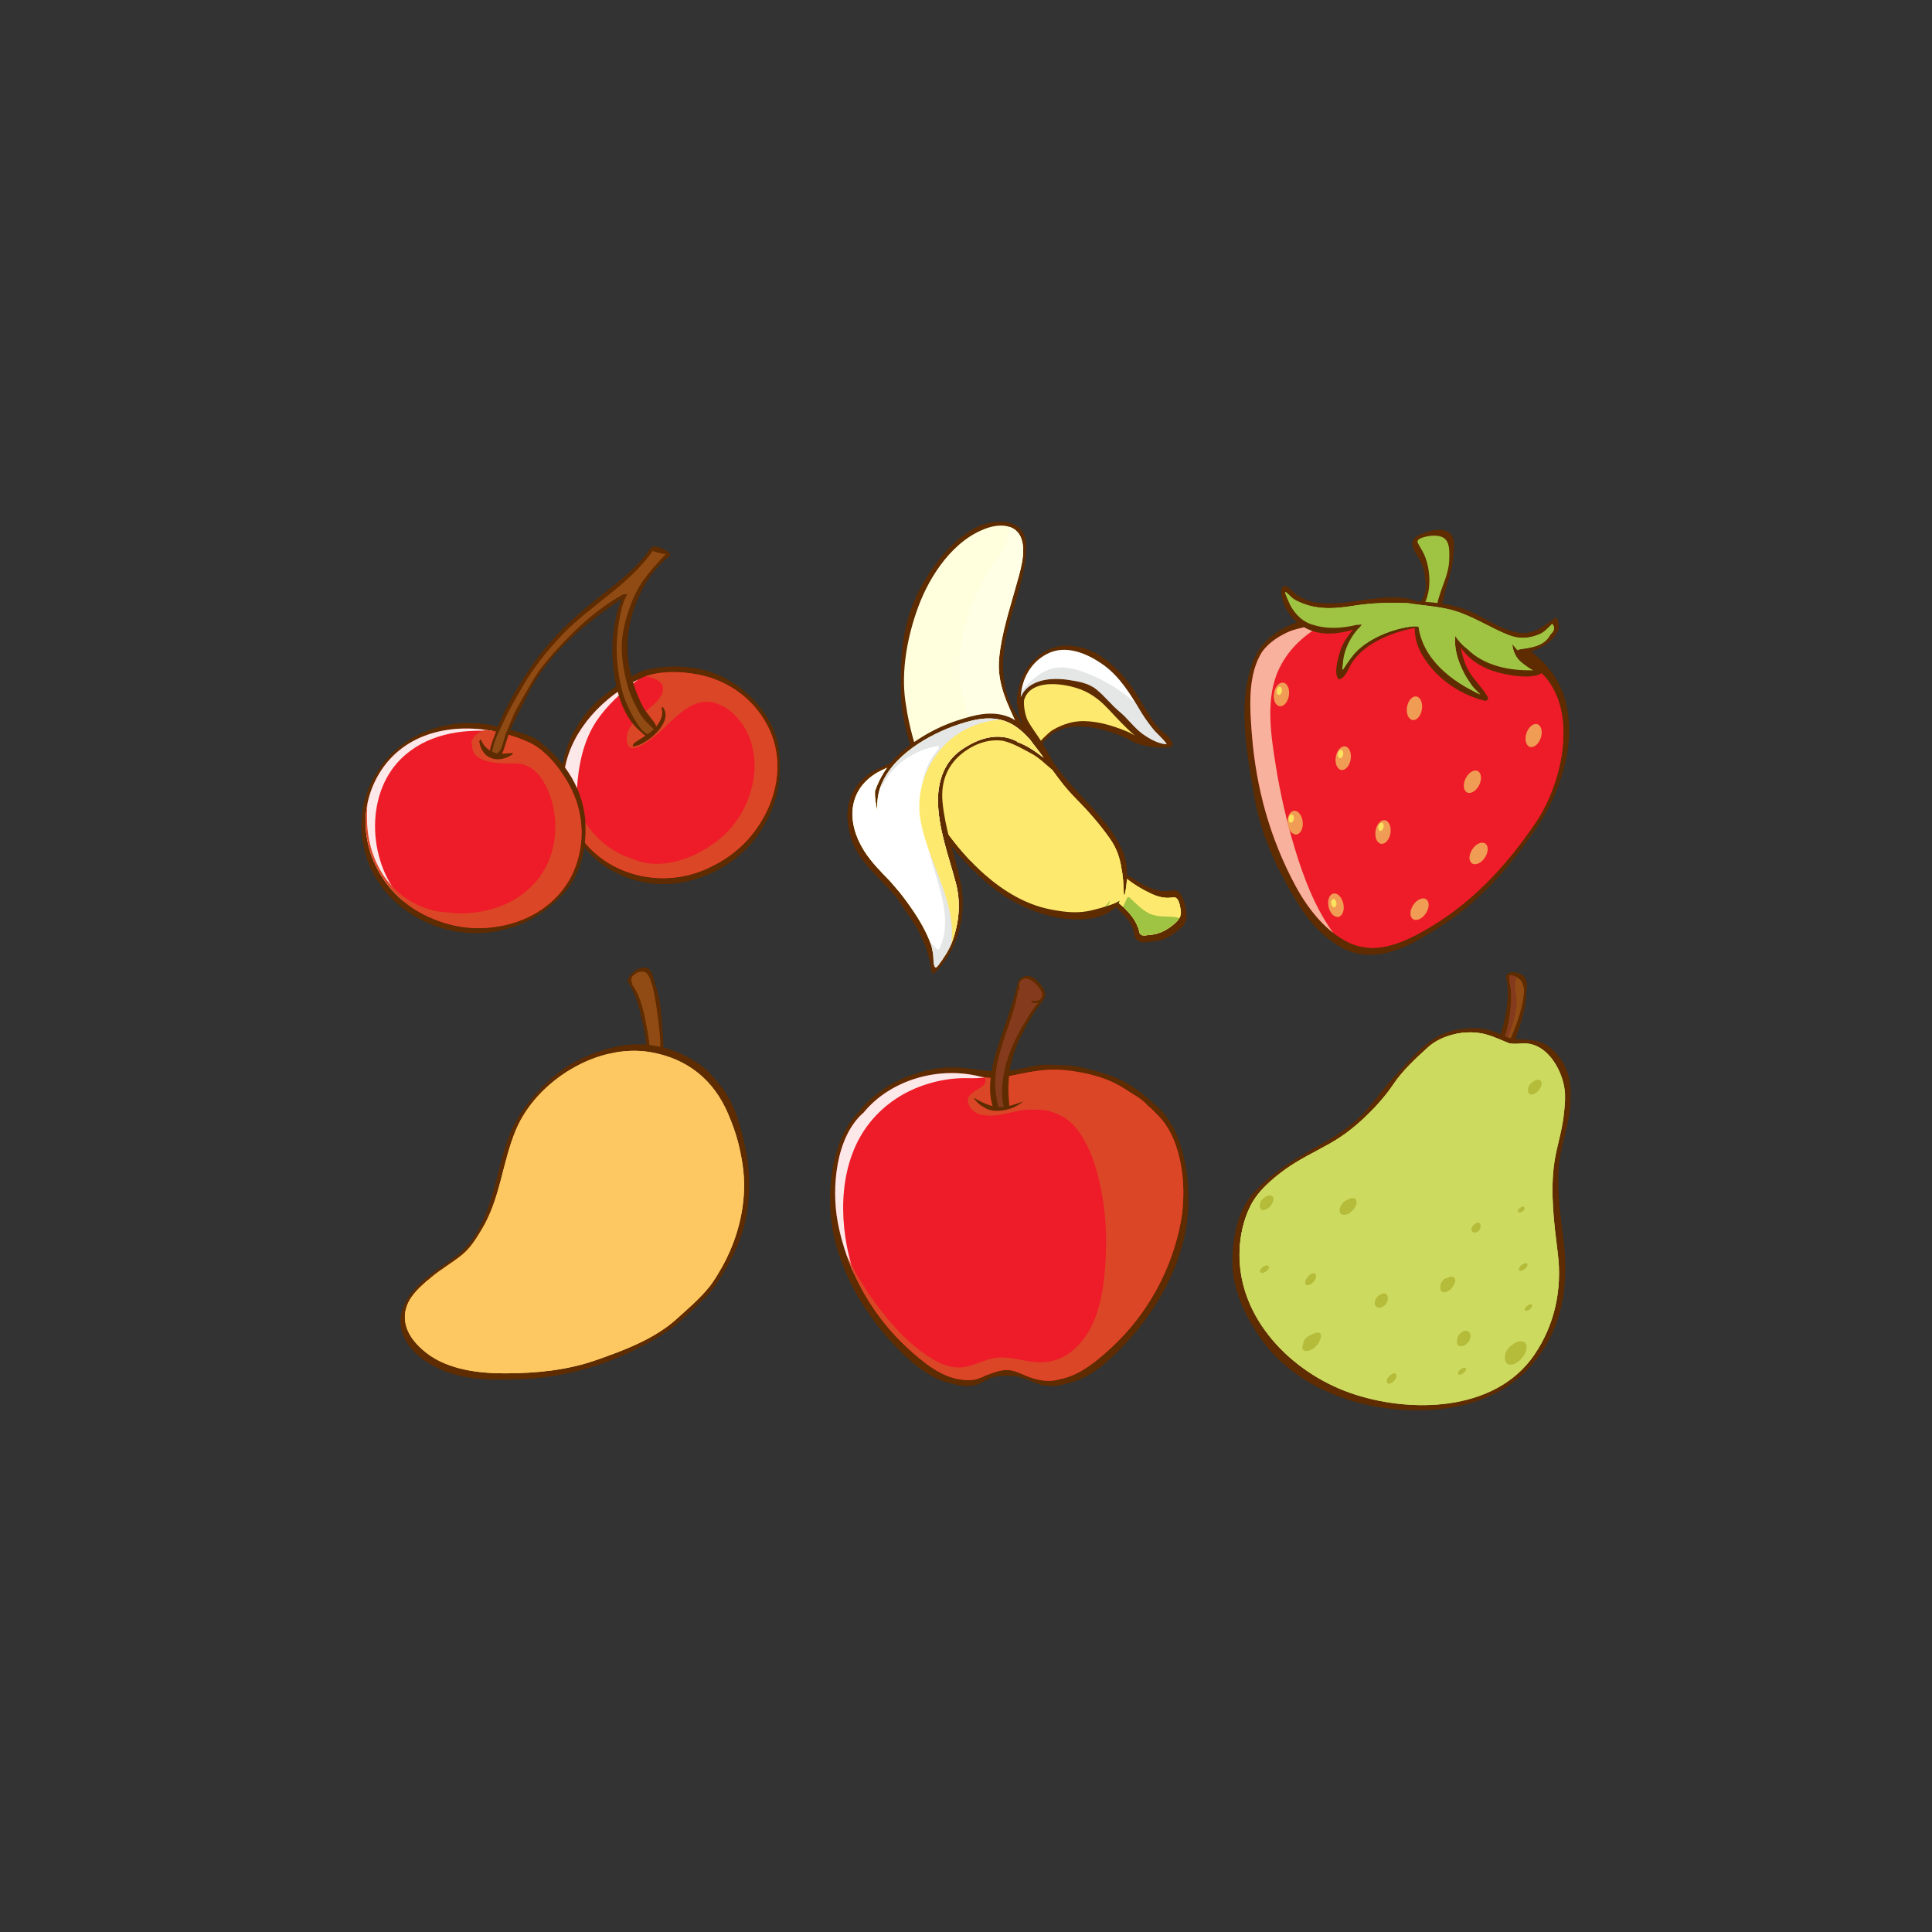 <?xml version="1.0" encoding="utf-8"?>
<!-- Generator: Adobe Illustrator 16.0.0, SVG Export Plug-In . SVG Version: 6.00 Build 0)  -->
<!DOCTYPE svg PUBLIC "-//W3C//DTD SVG 1.1//EN" "http://www.w3.org/Graphics/SVG/1.1/DTD/svg11.dtd">
<svg version="1.1" id="Layer_1" xmlns="http://www.w3.org/2000/svg" xmlns:xlink="http://www.w3.org/1999/xlink" x="0px" y="0px"
	 width="800px" height="800px" viewBox="0 0 800 800" enable-background="new 0 0 800 800" xml:space="preserve">
<rect x="0" y="0" width="800" height="800" fill="#333333" stroke="none"/>
<g>
	<g>
		<path fill="#5E2C00" d="M478.888,457.943c-4.506-3.93-8.667-7.695-14.048-10.371c-5.706-2.838-11.801-4.309-17.987-5.777
			c-3.847-0.912-8.419-0.716-12.368-0.898c-7.197-0.338-14.037,3.098-21.233,2.854c-6.563-0.221-12.985-1.803-19.549-1.768
			c-6.228,0.033-12.281,1.672-18.063,3.843c-5.77,2.164-11.015,5.632-15.615,9.713c-1.681,1.491-3.013,3.01-4.302,4.751
			c-10.095,9.961-12.626,27.408-11.914,40.546c1.125,20.726,12.166,40.845,26.12,55.71c6.03,6.424,13.739,13.595,22.479,15.929
			c4.139,1.104,7.758,2.226,11.961,0.878c2.021-0.648,3.766-1.848,5.699-2.689c2.551-1.113,5.447-1.002,8.171-0.981
			c5.104,0.038,9.28,3.007,14.084,4.071c0.073,0.017,0.17-0.023,0.269-0.095c3.727,0.829,7.057-0.181,10.816-1.184
			c8.739-2.334,16.45-9.505,22.479-15.929c13.954-14.865,24.996-34.984,26.121-55.71
			C492.748,487.169,490.028,467.659,478.888,457.943z"/>
		<path fill="#ED1C28" d="M488.939,505.962c-3.718,19.836-13.923,38.4-28.787,52.095c-5.729,5.276-13.012,11.476-21.062,12.982
			c-4.098,1.296-8.35,0.76-12.628-0.758c-3.049-1.081-6.336-3.05-9.646-3.011c-2.992,0.033-5.687,1.204-8.46,2.18
			c-0.675,0.335-1.358,0.66-2.063,0.946c-2.783,1.132-4.469,1.167-7.404,0.942c-8.909-0.68-16.989-7.536-23.229-13.282
			c-14.865-13.694-25.07-32.259-28.788-52.095c-2.598-13.857-0.891-35.248,10.752-45.28c11.188-13.707,31.458-19.348,48.562-14.796
			c1.568,0.277,3.143,0.484,4.755,0.465c5.27-0.066,10.299-1.541,15.455-2.441c4.822-0.842,9.739-1.256,14.627-0.758
			c8.596,0.875,17.721,3.054,24.977,7.913c3.457,2.317,6.707,3.753,9.474,7.01c1.465,0.94,3.25,3.174,4.556,4.356
			C490.011,473.041,491.394,492.869,488.939,505.962z"/>
		<path fill="#FDE8E9" d="M352.39,523.323c-5.328-18.958-5.034-42.526,7.838-58.542c6.134-7.631,14.332-12.988,23.666-15.892
			c5.363-1.669,10.962-2.56,16.587-2.451c2.402,0.047,4.944,0.073,7.377-0.296c-0.559-0.074-1.114-0.158-1.671-0.256
			c-17.103-4.552-37.373,1.089-48.562,14.796c-11.643,10.032-13.35,31.423-10.752,45.28c1.396,7.453,3.711,14.728,6.844,21.633
			C353.241,526.181,352.794,524.759,352.39,523.323z"/>
		<path fill="#DB4726" d="M480.03,462.431c-1.306-1.183-3.091-3.416-4.556-4.356c-2.767-3.257-6.017-4.692-9.474-7.01
			c-7.256-4.859-16.381-7.038-24.977-7.913c-4.888-0.498-9.805-0.084-14.627,0.758c-5.156,0.9-10.186,2.375-15.455,2.441
			c-1.15,0.015-2.282-0.09-3.406-0.251c0.776,0.979,0.865,2.156-0.275,3.296c-2.475,2.47-7.961,3.296-6.11,7.998
			c0.088,0.227,0.191,0.443,0.304,0.659c0.019,0.038,0.039,0.077,0.061,0.116c0.074,0.137,0.158,0.271,0.241,0.404
			c0.556,0.864,1.342,1.613,2.511,2.225c0.44,0.229,0.886,0.427,1.339,0.605c2.77,0.727,5.616,0.686,8.446,0.186
			c4.686-0.828,9.382-2.465,14.199-2.066c0.037,0.004,0.072,0.009,0.109,0.012c6.392-0.446,13.213,2.581,17.148,7.451
			c6.151,7.621,9.132,18.078,10.819,27.55c2.034,11.405,2.152,23.159,0.874,34.663c-0.929,8.35-2.814,17.164-7.711,24.17
			c-2.324,3.33-5.256,6.283-8.834,8.265c-4.284,2.375-8.716,2.868-13.525,2.237c-4.833-0.635-9.686-2.232-14.607-1.623
			c-5.223,0.648-9.785,3.88-15.14,4.001c-5.149,0.117-9.696-2.337-13.85-5.169c-4.352-2.965-8.306-6.469-11.891-10.318
			c-8.414-9.031-15.528-19.574-21.014-30.868c5.108,14.483,13.713,27.737,25.031,38.164c6.24,5.746,14.319,12.603,23.229,13.282
			c2.935,0.225,4.621,0.189,7.404-0.942c0.705-0.286,1.389-0.611,2.063-0.946c2.773-0.976,5.468-2.146,8.46-2.18
			c3.31-0.039,6.597,1.93,9.646,3.011c4.278,1.518,8.53,2.054,12.628,0.758c8.05-1.507,15.332-7.706,21.062-12.982
			c14.864-13.694,25.069-32.259,28.787-52.095C491.394,492.869,490.011,473.041,480.03,462.431z"/>
		<g>
			<path fill="#5E2C00" d="M430.07,416.618c0.942-1.311,2.853-3.028,2.686-4.808c0.084-2.299-2.06-4.419-3.517-5.934
				c-1.829-1.9-4.778-2.477-6.813-0.513c-0.688,0.663-1.075,1.554-1.132,2.452c-0.04,0.054-0.07,0.102-0.077,0.134
				c-2.253,9.468-5.974,18.476-8.748,27.786c-1.889,6.354-3.725,15.365-1.427,22.249c-2.808-0.662-5.475-2.062-7.955-3.511
				c0.442,0.68,0.942,1.314,1.494,1.897c0.549,0.552,1.118,1.079,1.783,1.502c0.705,0.446,1.428,0.862,2.159,1.265
				c1.261,0.533,2.626,0.842,4.073,0.847c4.219,0.017,7.983-1.362,11.192-3.918c-2.021,0.651-3.874,1.392-5.812,1.86
				c-1.123-9.839-0.101-18.826,4.399-28.115C424.548,425.334,427.161,420.666,430.07,416.618z"/>
			<path fill="#843A1C" d="M415.645,458.33c-0.734,0.068-1.493,0.084-2.292,0.027c-0.522-3.195-1.25-6.31-1.273-9.623
				c-0.038-5.209,1.227-10.354,2.695-15.312c2.35-7.934,5.86-15.634,6.874-23.876c0.173,0.348,0.394,0.675,0.703,0.96
				c0.003,0.003,0.007,0.001,0.007,0.003c-0.487-1.482-0.537-3.37,0.412-4.412c1.589-1.747,4.061-0.516,5.505,0.807
				c1.396,1.278,4.349,4.342,2.944,6.393c-0.854,1.25-2.633,1.409-4.152,1.034c-0.067,0.188-0.069,0.362,0.069,0.468
				c0.854,0.646,1.957,0.705,2.957,0.367c-0.584,0.643-1.177,1.246-1.604,1.775c-1.385,1.709-2.41,3.744-3.596,5.593
				c-2.547,3.965-4.785,8.271-6.501,12.657C415.972,441.38,413.74,451.035,415.645,458.33z"/>
			<path fill="#843A1C" d="M415.755,437.284c1.498-4.965,3.367-9.878,5.295-14.692c1.221-3.047,2.605-6.056,4.562-8.674
				c-0.852-2.368-1.205-4.85,0.79-5.382c1.759-0.469,3.199,0.21,4.443,1.355c-0.738-1.212-1.854-2.331-2.569-2.987
				c-1.444-1.322-3.916-2.554-5.505-0.807c-0.949,1.042-0.899,2.93-0.412,4.412c0-0.002-0.004,0-0.007-0.003
				c-0.31-0.285-0.53-0.612-0.703-0.96c-1.014,8.242-4.524,15.942-6.874,23.876c-1.469,4.958-2.733,10.103-2.695,15.312
				c0.019,2.797,0.541,5.451,1.018,8.133C412.735,450.29,413.852,443.593,415.755,437.284z"/>
		</g>
	</g>
	<g>
		<g>
			<path fill="#5E2C00" d="M631.997,410.622c0.25-1.297,0.346-2.626,0.122-3.932c-0.379-2.215-1.501-3.077-3.556-3.784
				c-1.34-0.461-3.273-0.635-4.391,0.428c-0.561,0.531-0.678,1.303-0.4,1.931c1.902,10.487-1.549,21.236-5.011,30.966
				c-0.085,0.239,0.02,0.301,0.194,0.279c0,0.227,0.025,0.457,0.105,0.691c0.246,0.697,1.538,1.208,2.234,1.042
				c0.993-0.237,1.862-0.652,2.52-1.45c0.08-0.096,0.146-0.211,0.172-0.332c2.983-3.609,4.338-8.652,5.767-13.008
				C631.031,419.546,631.96,414.956,631.997,410.622z"/>
			<path fill="#904B15" d="M622.567,436.532c-0.652,0.146-1.43-0.077-1.669-0.76c-0.188-0.54,0.313-1.339,0.441-1.881
				c0.028-0.122,0.06-0.243,0.09-0.366c2.171-4.394,3.245-9.273,3.852-14.123c0.558-4.436,0.934-9.158-0.397-13.482
				c0.127-0.097,0.225-0.225,0.198-0.322c-0.128-0.51-0.107-1.103,0.062-1.629c1.891-0.305,4.254,1.207,5.034,2.684
				c0.581,1.1,0.794,2.352,0.945,3.605C630.451,419.4,626.353,428.445,622.567,436.532z"/>
			<path fill="#843A1C" d="M625.281,419.402c-0.606,4.85-1.681,9.729-3.852,14.123c-0.03,0.123-0.062,0.244-0.09,0.366
				c-0.128,0.542-0.63,1.341-0.441,1.881c0.04,0.117,0.103,0.216,0.171,0.306c1.924-2.237,3.132-5.666,3.943-7.996
				c1.535-4.395,3.261-9.528,2.988-14.244c-0.148-2.596-1.011-5.581-0.304-8.14c0.145-0.53,0.43-0.759,0.777-0.797
				c-1.007-0.673-2.243-1.108-3.331-0.933c-0.169,0.526-0.189,1.119-0.062,1.629c0.026,0.098-0.071,0.226-0.198,0.322
				C626.215,410.244,625.839,414.966,625.281,419.402z"/>
			<path fill="#5E2C00" d="M647.388,513.113c-1.205-9.799-2.677-19.693-1.975-29.586c0.647-9.133,4.569-17.806,4.856-26.96
				c0.134-4.227,0.207-8.111-1.104-12.215c-1.221-3.814-3.607-7.283-6.586-9.924c-3.327-2.948-6.662-3.76-11.027-3.955
				c-3.153-0.142-6.415-0.272-9.281-1.741c-6.631-3.398-13.123-3.621-20.326-2.028c-10.643,2.354-17.361,11.521-24.414,18.938
				c-3.929,4.133-7.336,8.993-11.096,13.327c-5.358,6.183-11.52,10.408-18.592,14.379c-10.526,5.909-20.221,11.333-28.502,20.263
				c-6.954,7.495-8.885,18.7-9.03,28.508c-0.174,11.661,5.396,23.141,11.946,32.388c14.994,21.174,42.944,30.346,67.979,29.422
				c16.396-0.607,32.432-5.74,43.611-18.273C647.075,550.831,649.744,532.212,647.388,513.113z"/>
			<path fill="#CDDA60" d="M558.884,576.705c-24.105-8.521-46.029-30.604-45.627-57.617c0.103-6.809,1.498-13.637,4.547-19.748
				c3.052-6.111,8.809-11.086,14.242-15.036c5.719-4.159,12.479-7.328,18.627-10.812c5.312-3.007,9.73-6.41,14.165-10.58
				c4.211-3.959,8.76-8.896,11.966-13.724c3.849-5.798,9.345-10.834,14.431-15.489c5.947-5.444,16.186-7.473,23.819-5.449
				c3.532,0.936,6.66,2.488,9.91,3.771c0.435,0.063,0.873,0.116,1.312,0.15c1.517,0.116,2.98-0.075,4.493-0.126
				c10.313-0.346,16.963,12.271,17.274,21.072c0.108,3.082-0.249,6.15-0.604,9.206c-0.745,6.37-2.879,12.61-3.809,18.972
				c-1.823,12.473-0.087,25.461,1.438,37.871c1.831,14.901-1.32,29.477-9.786,41.886
				C619.069,584.816,583.476,585.396,558.884,576.705z"/>
			<path fill="#CDDA60" d="M514.004,519.036c2.722-11.925,9.54-22.035,19.771-28.779c9.449-6.229,20.215-9.962,30.077-15.435
				c5.807-3.221,10.486-7.117,13.729-12.988c3.235-5.852,5.617-12.259,9.363-17.817c5.264-7.806,13.084-13.896,22.375-15.989
				c0.711-0.16,1.419-0.291,2.13-0.406c-7.021-0.695-15.165,1.452-20.215,6.078c-5.086,4.655-10.582,9.691-14.431,15.489
				c-3.206,4.827-7.755,9.765-11.966,13.724c-4.435,4.17-8.854,7.573-14.165,10.58c-6.147,3.483-12.908,6.652-18.627,10.812
				c-5.434,3.95-11.19,8.925-14.242,15.036c-3.049,6.111-4.444,12.939-4.547,19.748c-0.017,1.163,0.021,2.312,0.087,3.457
				C513.527,521.368,513.737,520.197,514.004,519.036z"/>
			<path fill="#CDDA60" d="M645.068,519.166c-1.525-12.41-3.262-25.398-1.438-37.871c0.93-6.361,3.063-12.602,3.809-18.972
				c0.355-3.056,0.713-6.124,0.604-9.206c-0.312-8.802-6.962-21.418-17.274-21.072c-1.513,0.051-2.977,0.242-4.493,0.126
				c-0.438-0.034-0.877-0.087-1.312-0.15c-3.25-1.282-6.378-2.835-9.91-3.771c-3.743-0.993-8.114-1.004-12.297-0.123
				c4.604,0.031,9.12,1.303,13.394,3.074c4.227,1.752,8.512,3.992,11.204,7.788c0.493-1.794,0.861-3.503,0.283-5.398
				c-0.107-0.356,0.327-0.72,0.65-0.497c5.019,3.444,5.043,10.209,3.789,15.586c-2.396,10.284-10.008,18.044-15.16,27.022
				c-2.745,7.608-4.142,15.634-4.148,23.978c-0.012,12.341,3.127,24.492,2.789,36.818c-0.291,10.564-4.001,20.361-12.776,26.732
				c-7.263,5.273-16.307,7.313-25.183,7.164c-9.162-0.154-18.336-2.196-26.791-5.703c-9.218-3.824-17.964-9.176-24.332-17.001
				c-6.797-8.352-10.393-18.709-10.113-29.505c0.14-5.389,1.215-10.521,2.836-15.493c1.11-3.905,2.638-7.681,4.475-11.313
				c-2.348,2.406-4.416,5.052-5.869,7.96c-3.049,6.111-4.444,12.939-4.547,19.748c-0.402,27.014,21.521,49.097,45.627,57.617
				c24.592,8.691,60.186,8.111,76.398-15.653C643.748,548.642,646.899,534.067,645.068,519.166z"/>
		</g>
		<g opacity="0.4">
			<path fill="#8E8E00" d="M561.41,496.654c-0.408-0.609-1.206-0.554-1.834-0.487c-0.636,0.068-1.288,0.364-1.88,0.741
				c-1.027,0.43-2.019,1.508-2.453,2.291c-0.772,1.393-0.994,3.823,1.189,3.848c1.878,0.019,3.514-1.411,4.482-2.894
				C561.539,499.201,562.11,497.71,561.41,496.654z"/>
			<path fill="#8E8E00" d="M525.363,524.456c-0.053-0.054-0.104-0.093-0.157-0.126c-0.077-0.541-1.09-0.312-1.367-0.204
				c-0.846,0.325-1.749,1.023-2.041,1.915c-0.217,0.67,0.172,0.981,0.798,1.035c0.753,0.066,1.591-0.519,2.104-1.004
				C524.981,525.804,525.8,524.909,525.363,524.456z"/>
			<g>
				<path fill="#8E8E00" d="M544.846,527.804c-0.55-1.253-2.24-0.262-2.898,0.391c-0.124,0.123-0.336,0.369-0.526,0.653
					c-0.375,0.427-0.66,0.943-0.828,1.408c-0.176,0.493-0.216,1.024-0.033,1.515c0.067,0.179,0.27,0.326,0.447,0.368
					c0.207,0.049,0.365,0.058,0.576,0.022c0.14-0.03,0.602-0.122,0.59-0.117c1.004-0.336,1.768-1.161,2.281-2.056
					C544.826,529.337,545.169,528.538,544.846,527.804z"/>
				<path fill="#8E8E00" d="M541.601,532.16c-0.007,0.002-0.012,0-0.018,0.002C541.529,532.171,541.519,532.174,541.601,532.16z"/>
			</g>
			<path fill="#8E8E00" d="M574.458,536.378c-0.474-1.094-2.011-0.83-2.826-0.371c-1.074,0.605-2.186,1.678-2.332,2.966
				c-0.102,0.386-0.113,0.79,0.012,1.178c0.293,0.932,1.178,1.495,2.15,1.333c1.314-0.22,2.486-1.278,2.97-2.498
				C574.761,538.154,574.815,537.208,574.458,536.378z"/>
			<path fill="#8E8E00" d="M631.485,555.998c-0.652-0.689-1.669-0.654-2.529-0.514c-1.027,0.164-1.976,0.739-2.794,1.43
				c-0.463,0.259-0.891,0.59-1.262,0.953c-1.239,1.212-1.747,2.761-1.751,4.463c-0.001,1.668,0.892,2.955,2.657,2.75
				c2.535-0.297,4.732-2.682,5.749-4.89C632.126,558.953,632.544,557.119,631.485,555.998z"/>
			<path fill="#8E8E00" d="M637.951,447.507c-0.408-0.434-1.045-0.41-1.588-0.323c-0.647,0.104-1.241,0.465-1.758,0.898
				c-0.291,0.163-0.561,0.372-0.792,0.602c-0.779,0.761-1.099,1.734-1.103,2.806c0,1.048,0.562,1.857,1.673,1.729
				c1.592-0.188,2.976-1.686,3.614-3.074C638.354,449.365,638.617,448.212,637.951,447.507z"/>
			<path fill="#8E8E00" d="M526.893,495.361c-0.41-0.434-1.049-0.41-1.593-0.324c-0.645,0.104-1.242,0.466-1.756,0.899
				c-0.291,0.164-0.56,0.372-0.795,0.6c-0.776,0.763-1.1,1.735-1.1,2.808c-0.001,1.047,0.562,1.857,1.672,1.729
				c1.593-0.187,2.977-1.686,3.614-3.074C527.293,497.219,527.557,496.066,526.893,495.361z"/>
			<path fill="#8E8E00" d="M632.488,523.751c0-0.004,0.002-0.006,0.002-0.011c0,0.003,0,0.003,0,0.003
				c0.005-0.073,0.008-0.146,0.017-0.222c0.046-0.694-1.092-0.431-1.397-0.313c-0.708,0.273-1.599,0.867-1.917,1.591
				c-0.038,0.085-0.077,0.172-0.113,0.258c-0.121,0.277-0.305,0.633-0.089,0.925c0.295,0.401,0.98,0.206,1.344,0.066
				c0.722-0.276,1.558-0.849,1.942-1.589c0.01-0.017,0.021-0.031,0.03-0.048C632.43,524.191,632.468,523.978,632.488,523.751z"/>
			<path fill="#8E8E00" d="M608.915,552.976c-0.094-1.738-1.857-2.469-3.255-1.584c-0.741,0.469-1.564,1.057-1.918,1.893
				c-0.284,0.674-0.419,1.342-0.465,2.07c-0.04,0.601,0.104,1.377,0.582,1.776c0.334,0.276,0.742,0.318,1.147,0.247
				c0.618,0.063,1.326-0.189,1.875-0.582C608.146,555.89,609,554.562,608.915,552.976z"/>
			<path fill="#8E8E00" d="M634.414,540.447c-0.161-0.527-0.74-0.42-1.156-0.259c-0.667,0.254-1.204,0.727-1.589,1.315
				c-0.154,0.238-0.423,0.578-0.329,0.875c0.178,0.564,0.792,0.451,1.246,0.278c0.714-0.274,1.291-0.782,1.706-1.417
				C634.464,540.98,634.5,540.728,634.414,540.447z"/>
			<path fill="#8E8E00" d="M577.713,568.673c-0.469-0.124-0.936,0.083-1.346,0.294c-0.567,0.294-0.729,0.491-1.107,0.868
				c-0.107,0.107-0.221,0.234-0.328,0.373c-0.007,0.009-0.018,0.017-0.028,0.026c-0.578,0.552-0.834,1.319-0.605,2.095
				c0.255,0.87,1.25,0.679,1.875,0.336c0.848-0.471,1.545-1.188,1.884-2.105C578.256,570.015,578.498,568.883,577.713,568.673z"/>
			<path fill="#8E8E00" d="M607.011,566.54c-0.273-0.374-0.913-0.192-1.252-0.062c-0.818,0.313-2.02,1.155-2.01,2.15
				c-0.005,0.055,0,0.109,0.011,0.164c0.097,0.614,0.895,0.439,1.29,0.287c0.711-0.273,1.382-0.803,1.765-1.466
				c0.045-0.067,0.081-0.139,0.113-0.212C607.051,567.152,607.204,566.804,607.011,566.54z"/>
			<path fill="#8E8E00" d="M546.911,553.99c-0.064,0.229,0.217-1.502,0.009-0.379c0.06-0.332,0.115-0.621,0.035-0.943
				c-0.013,0.008-0.026,0.016-0.037,0.024c-0.107-0.791-0.94-1.035-1.824-0.858c-0.764,0.152-1.485,0.504-2.156,0.943
				c-0.401,0.11-0.798,0.309-1.033,0.439c-0.695,0.387-1.581,1.034-1.91,1.799c-0.384,0.889-0.406,1.8-0.706,2.697
				c-0.215,0.641,0.256,1.268,0.791,1.562c0.677,0.371,1.497,0.122,2.173-0.088c1.663-0.523,3.163-1.957,3.979-3.476
				c0.18-0.332,0.311-0.688,0.418-1.051C546.758,554.443,546.847,554.219,546.911,553.99z"/>
			<path fill="#8E8E00" d="M612.419,506.258c-0.336-0.212-0.95,0.091-1.236,0.245c-0.794,0.434-1.696,1.211-1.832,2.165
				c-0.09,0.632,0.017,1.214,0.617,1.534c0.108,0.059,0.234,0.076,0.365,0.066c0.257,0.097,0.542,0.122,0.792,0.051
				c0.894-0.252,1.719-0.981,1.895-1.922C613.149,507.711,613.144,506.715,612.419,506.258z"/>
			<path fill="#8E8E00" d="M631.269,500.573c0.034-0.319-0.041-0.483-0.18-0.757c-0.28-0.553-1.44,0.146-1.704,0.338
				c-0.354,0.262-1.186,0.994-0.835,1.521c0.104,0.162,0.187,0.333,0.382,0.403c0.376,0.136,0.816-0.048,1.146-0.229
				C630.491,501.619,631.213,501.107,631.269,500.573z"/>
			<path fill="#8E8E00" d="M601.217,528.677c-0.569-0.063-1.283,0.14-1.948,0.5c-0.074,0.004-0.146-0.007-0.222,0.005
				c-0.868,0.144-1.556,0.88-2.019,1.571c-0.691,1.041-0.877,2.72-0.214,3.815c0.459,0.763,1.54,0.595,2.221,0.312
				c1.621-0.678,2.761-2.05,3.369-3.664C602.815,530.128,602.557,528.824,601.217,528.677z"/>
		</g>
	</g>
	<g>
		<g>
			<path fill="#5E2C00" d="M274.259,425.34c-0.389-5.96-0.923-12.364-3.084-18.057c-0.294-1.335-0.674-2.652-1.103-3.923
				c-0.884-2.609-2.644-3.216-5.194-2.374c-1.651,0.547-3.468,2.078-4.364,3.575c-0.962,1.609-0.569,2.44,0.409,3.535
				c2.843,4.875,4.126,10.884,5.37,16.279c1.543,6.688,1.759,12.824,0.759,19.314c-0.303,0.959-0.552,1.939-0.769,2.905
				c-0.236,1.049-0.357,2.269,0.962,2.343c1.409,0.081,3.085-0.79,4.14-1.66c0.725-0.597,1.659-1.668,1.814-2.722
				C275.436,438.82,274.642,431.202,274.259,425.34z"/>
			<path fill="#904B15" d="M271.86,444.786c-0.335,0.753-0.621,1.301-1.468,1.722c-0.612,0.305-2.875,1.493-2.868,0.133
				c0-0.118,0.013-0.233,0.02-0.349c2.444-6.522,1.827-12.565,0.612-19.308c-1.105-6.139-2.457-13.939-6.148-19.031
				c-0.436-1.611-1.23-2.826,0.497-4.199c1.524-1.213,3.638-2.165,5.322-0.727c1.027,0.875,1.587,3.131,2.011,4.361
				c0.136,0.396,0.267,0.796,0.399,1.197c1.332,5.475,2.441,13.948,2.942,19.482C273.762,434.513,273.056,438.404,271.86,444.786z"
				/>
			<path fill="#904B15" d="M267.525,446.64c-0.003,0.907,1,0.68,1.851,0.338c0.032-0.217,0.057-0.396,0.074-0.508
				c0.296-1.845,0.487-3.707,0.614-5.572c0.324-4.756,0.079-9.531-0.451-14.266c-0.404-3.613-1.179-7.152-2.18-10.647
				c-0.463-1.614-0.832-3.356-1.597-4.861c-0.535-1.05-1.114-2.074-1.603-3.146c-0.749-1.633-0.778-3.225,0.109-4.808
				c0.127-0.226,0.267-0.456,0.417-0.682c-0.808,0.253-1.587,0.734-2.253,1.265c-1.728,1.373-0.933,2.588-0.497,4.199
				c3.691,5.092,5.042,12.893,6.148,19.031c1.214,6.742,1.832,12.785-0.612,19.308C267.538,446.407,267.525,446.522,267.525,446.64z
				"/>
			<path fill="#5E2C00" d="M308.156,473.156c-1.937-8.178-3.963-16.535-10.526-24.505c-5.095-6.078-6.415-7.042-11.203-9.95
				c-9.024-5.479-20.115-7.587-30.394-5.463c-9.77,2.02-19.403,6.186-27.006,12.686c-7.856,6.717-15.001,15.486-18.53,25.275
				c-3.807,10.557-5.286,21.678-9.606,32.111c-2.367,5.713-5.795,11.688-10.613,15.614c-4.41,3.593-9.225,6.569-13.629,10.151
				c-6.194,5.037-12.198,12.305-10.525,20.922c1.665,8.575,9.939,14.46,17.552,17.571c10.135,4.142,22.46,3.985,33.207,3.463
				c21.107-1.025,41.513-8.068,59.181-19.617c3.94-2.575,7.337-5.954,10.775-9.146c3.549-3.296,7.458-6.929,10.081-11.043
				c2.818-4.426,9.902-15.221,12.124-27.748C310.862,493.217,310.569,483.347,308.156,473.156z"/>
			<path fill="#FDC762" d="M307.749,497.58c-0.888,8.168-3.296,16.166-6.924,23.534c-1.217,2.472-2.563,4.88-4.009,7.226
				c-0.953,1.548-1.962,3.074-3.1,4.494c-4.009,4.994-8.987,9.195-13.724,13.472c-9.102,8.217-21.904,12.954-33.281,16.925
				c-12.049,4.205-24.596,5.391-37.31,5.443c-10.98,0.047-23.809-1.475-32.741-8.384c-4.212-3.257-8.137-7.677-8.881-13.067
				c-1.132-8.188,5.276-13.676,10.891-18.364c3.924-3.276,8.468-5.866,12.479-9.084c3.677-2.948,5.965-6.743,8.354-10.714
				c7.694-12.787,8.437-27.452,14.03-40.96c8.464-20.448,33.767-36.302,55.955-32.393c15.266,2.69,26.204,11.569,32.14,25.825
				c1.549,3.715,3.044,7.654,4.02,11.563c1.535,6.145,2.613,12.536,2.471,18.888C308.076,493.853,307.953,495.72,307.749,497.58z"/>
			<path fill="#FDC762" d="M305.646,473.095c-0.976-3.908-2.471-7.848-4.02-11.563c-5.936-14.256-16.874-23.135-32.14-25.825
				c-5.434-0.957-11.055-0.723-16.569,0.467c3.995-0.402,8.079-0.242,12.211,0.624c8.35,1.748,16.128,5.928,21.646,12.523
				c5.82,6.955,9.073,15.69,10.306,24.613c2.488,18.018-5.101,35.701-16.6,49.25c-11.938,14.064-28.053,25.118-45.564,30.982
				c-9.089,3.044-18.896,4.648-28.48,4.68c-9.225,0.031-19.474-1.227-27.272-6.584c-3.053-2.097-5.76-4.982-6.241-8.811
				c-0.404-3.213,0.689-5.958,2.065-8.807c0.767-1.586,1.597-3.148,2.41-4.718c-5.26,4.456-10.667,9.721-9.618,17.294
				c0.745,5.391,4.669,9.811,8.881,13.067c8.933,6.909,21.761,8.431,32.741,8.384c12.713-0.053,25.26-1.238,37.31-5.443
				c11.376-3.971,24.179-8.708,33.281-16.925c4.737-4.276,9.715-8.478,13.724-13.472c1.138-1.42,2.147-2.946,3.1-4.494
				c1.446-2.346,2.792-4.754,4.009-7.226c3.628-7.368,6.037-15.366,6.924-23.534c0.204-1.859,0.327-3.727,0.368-5.597
				C308.259,485.631,307.181,479.24,305.646,473.095z"/>
			<path fill="#FDC762" d="M174.196,534.146c5.686-4.577,12.992-6.304,18.75-10.724c5.001-3.839,8.759-8.965,11.463-14.628
				c7.373-15.438,7.857-33.768,17.068-48.377c5.446-8.637,13.162-15.338,22.222-19.962c2.989-1.527,6.107-3.011,9.31-4.298
				c-17.036,3.643-33.076,16.476-39.478,31.942c-5.593,13.508-6.336,28.173-14.03,40.96c-2.389,3.971-4.677,7.766-8.354,10.714
				c-4.011,3.218-8.555,5.808-12.479,9.084c-3.925,3.278-8.232,6.954-10.084,11.665C169.979,538.13,171.898,535.996,174.196,534.146
				z"/>
		</g>
		<path fill="#FDC762" d="M275.064,536.578c-1.874,0.359-4.801,4.449-2.767,6.019C275.809,545.308,278.574,535.904,275.064,536.578z
			"/>
		<path fill="#FDC762" d="M252.36,528.908c-1.142,0.219-2.924,2.708-1.684,3.665C252.813,534.223,254.498,528.498,252.36,528.908z"
			/>
		<path fill="#FDC762" d="M178.6,544.341c-1.142,0.219-2.923,2.708-1.686,3.665C179.052,549.657,180.736,543.931,178.6,544.341z"/>
		<g>
			<path fill="#FDC762" d="M220.267,554.419c-1.108,0.213-2.922,2.709-1.685,3.666C220.72,559.736,222.34,554.023,220.267,554.419z"
				/>
		</g>
	</g>
	<g>
		<g>
			<path fill="#5E2C00" d="M322.378,309.552c-1.527-11.22-10.386-21.671-19.717-27.36c-10.815-6.596-23.639-7.532-35.708-4.649
				c-3.578,0.855-9.348,5.069-9.364,5.091c-2.445,1.441-4.732,3.217-6.978,4.948c-5.081,3.919-9.381,8.991-12.496,14.583
				c-2.543,4.57-4.287,9.369-5.178,14.288c-2.952-3.734-6.452-7.071-10.328-9.942c-2.956-2.191-9.895-3.9-9.921-3.896
				c-2.675-0.946-5.507-1.555-8.277-2.16c-6.268-1.371-12.918-1.402-19.203-0.189c-11.269,2.174-20.933,7.934-27.638,17.241
				c-6.512,9.038-9.189,20.173-7.333,31.202c2.111,12.545,9.218,22.824,19.906,29.7c10.366,6.668,22.909,9.42,35.025,7.27
				c11.604-2.058,20.703-7.461,28.576-16.138c4.497-4.954,7.128-11.697,8.2-18.612c3.002,3.607,6.615,6.726,10.772,9.172
				c10.964,6.452,23.407,7.622,35.546,3.859c11.771-3.648,21.947-11.484,28.094-22.144
				C322.246,331.604,323.959,321.163,322.378,309.552z"/>
			<path fill="#ED1C28" d="M237.824,360.078c-4.942,12.141-16.125,20.221-28.719,23.004c-11.718,2.592-22.563,1.077-33.304-4.217
				c-20.767-10.236-31.083-35.858-19.739-56.884c12.432-23.048,41.723-24.36,63.143-14.495c0.125,0.058,8.552,3.319,16.307,17.179
				C241.595,335.542,242.558,348.45,237.824,360.078z"/>
			<path fill="#FDE8E9" d="M166.112,314.151c10.118-9.923,24.335-12.383,38.36-11.383c-18.555-3.564-38.664,1.144-48.411,19.213
				c-9.699,17.979-3.554,39.311,11.413,51.517C152.487,358.471,150.531,329.428,166.112,314.151z"/>
			<path fill="#DB4726" d="M235.511,324.666c-7.754-13.86-16.182-17.121-16.307-17.179c-5.688-2.622-11.936-4.442-18.275-5.288
				c-1.739,0.529-3.37,1.424-4.482,2.763c-0.697,0.838-1.075,1.688-1.227,2.53c0.206,0.882,0.284,1.809,0.451,2.667
				c0.721,3.688,4.911,4.918,8.2,5.495c3.083,0.543,6.078,0.445,9.188,0.466c5.363,0.038,8.905,2.588,11.728,7.104
				c5.597,8.959,6.644,21.399,3.172,31.344c-3.507,10.044-11.567,17.511-21.561,20.998c-6.535,2.281-13.859,3.277-20.823,2.291
				c-10.405-0.428-20.352-6.015-26.45-14.88c-4.565-6.64-6.93-14.837-7.138-22.868c-0.062-2.374-0.034-4.764,0.131-7.139
				c-3.592,18.279,6.433,37.394,23.681,45.896c10.741,5.294,21.586,6.81,33.304,4.217c12.594-2.784,23.777-10.863,28.719-23.004
				C242.558,348.45,241.595,335.542,235.511,324.666z"/>
			<path fill="#ED1C28" d="M316.9,337.133c-5.551,10.639-13.687,17.969-24.648,22.789c-17.437,7.666-38.291,3.207-50.042-10.977
				c0.463-4.142,0.386-8.292-0.194-12.104c-1.076-7.078-3.952-13.482-8.048-19.049c3.051-16.097,16.413-29.881,31.544-37.015
				c0.124-0.058,8.04-4.413,23.641-1.436c12.242,2.336,22.746,9.902,28.606,21.004C323.875,311.937,322.87,325.698,316.9,337.133z"
				/>
			<path fill="#FDE8E9" d="M246.985,298.579c4.315-6.48,10.793-12.429,17.477-17.29c-14.694,7.268-27.514,20.779-30.494,36.503
				c1.961,2.665,3.633,5.527,4.971,8.559C239.507,316.81,241.588,306.68,246.985,298.579z"/>
			<path fill="#DB4726" d="M317.758,300.345c-5.86-11.102-16.364-18.668-28.606-21.004c-11.381-2.171-18.655-0.443-21.813,0.674
				c3.03,0.624,7.483,2.02,7.258,5.363c-0.244,3.648-4.056,6.498-6.607,8.663c-3.201,2.719-7.632,5.918-8.339,10.376
				c-0.284,1.79-0.245,5.413,2.371,5.33c1.708-0.053,3.329-0.915,4.75-1.799c2.851-1.774,5.487-3.952,7.921-6.263
				c6.511-6.188,13.895-14.374,23.761-9.715c6.727,3.174,11.701,10.387,13.161,17.85c0.432,1.73,0.705,3.479,0.799,5.194
				c0.515,9.342-2.78,18.897-8.468,26.279c-8.813,11.434-28.27,20.799-42.212,14.272c-5.641-1.7-10.957-5.201-14.67-9.088
				c-1.673-1.752-3.229-3.646-4.654-5.646c0.154,2.646,0.106,5.375-0.199,8.113c11.752,14.183,32.606,18.642,50.042,10.977
				c10.961-4.82,19.097-12.15,24.648-22.789C322.87,325.698,323.875,311.937,317.758,300.345z"/>
			<path fill="#5E2C00" d="M274.121,232.882c1.055-1.041,2.627-2.07,3.481-3.424c-1.792-1.822-4.675-3.313-7.385-3.13
				c-0.482,0.303-0.955,0.867-1.643,1.83c-5.885,8.248-14.714,14.414-22.527,20.703c-7.302,5.876-14.168,12.125-20.154,19.358
				c-5.956,7.194-10.928,14.982-15.322,23.212c-2.136,4.003-3.992,8.173-5.533,12.438c-0.761,2.104-1.845,4.538-2.144,6.918
				c-1.682-1.063-3.151-2.709-3.68-4.456c-0.106-0.347-0.794,0.382-0.759,0.641c0.99,7.225,7.591,9.386,13.499,5.591
				c0.093-0.06,0.621-0.786,0.267-0.771c-1.45,0.064-2.887,0.284-4.312,0.309c1.523-3.484,2.206-7.307,3.771-10.785
				c2.109-4.689,4.674-9.089,6.884-13.718c7.989-16.74,23.853-29.543,38.925-39.667c-0.329,0.767-0.611,1.557-0.917,2.319
				c-1.297,3.224-1.83,6.964-2.376,10.373c-1.163,7.235-0.625,14.946,0.741,22.106c1.377,7.21,4.397,15.308,10.167,20.077
				c0.717,0.59,1.378,1.396,2.137,1.83c-1.526,0.999-3.094,1.928-4.559,3.015c-0.245,0.183-1.233,1.548-0.353,1.438
				c5.54-0.692,16.854-10.17,12.115-16.343c-0.145-0.19-0.574,0.378-0.509,0.559c0.911,2.549-0.416,5.366-2.216,7.539
				c-0.076-0.358-0.218-0.729-0.453-1.122c-0.277-0.464-0.587-0.904-0.897-1.343c-1.528-1.986-3.197-3.885-4.367-6.181
				c-2.057-4.039-3.633-8.341-4.72-12.732c-2.784-11.247-1.49-21.719,3.137-32.259C266.744,241.908,269.981,236.957,274.121,232.882
				z"/>
			<path fill="#904B15" d="M260.047,284.522c1.089,3.762,2.88,7.321,4.791,10.73c1.54,2.748,3.77,4.553,5.857,6.712
				c-0.479,0.475-0.964,0.901-1.433,1.261c-0.364,0.279-0.745,0.536-1.121,0.797c-3.474-1.294-7.693-10.46-8.432-12.106
				c-2.734-6.086-3.788-13.004-4.238-19.608c-0.456-6.743,0.359-13.483,1.874-20.039c0.529-2.292,1.378-4.34,2.388-6.395
				c-0.667,0.095-1.322,0.243-1.98,0.369c-12.222,6.888-22.714,17.181-31.684,27.843c-4.837,5.75-8.059,12.365-11.802,18.801
				c-1.805,3.11-2.95,6.694-4.414,9.969c-0.593,1.327-1.009,2.701-1.366,4.104c-0.267,0.916-0.554,1.825-0.862,2.727
				c-0.201,0.612-0.908,1.61-1.664,2.286c-0.386-0.062-0.771-0.143-1.157-0.268c-0.314-0.101-0.63-0.231-0.945-0.38
				c0.359-4.182,3.058-8.827,4.675-12.447c2.164-4.852,4.865-9.385,7.502-13.982c4.634-8.076,10.567-15.645,17.046-22.324
				c11.831-12.194,27.552-20.508,37.354-34.632c-0.336,0.487,3.981,1.336,4.308,1.424c1.349,0.361,1.127-0.183,0.022,1.018
				c-2.93,3.181-5.713,6.194-8.259,9.742c-4.271,5.953-7.009,13.948-8.407,21.084C256.602,268.865,257.907,277.125,260.047,284.522z
				"/>
		</g>
	</g>
	<g>
		<g>
			<path fill="#5E2C00" d="M415.603,269.915c1.506-14.953,9.326-28.661,9.324-43.764c-0.003-12.429-13.98-11.566-21.725-7.244
				c-10.228,5.71-19.085,17.836-23.896,28.242c-5.992,12.961-6.584,26.717-6.202,40.959c0.173,6.383,1.667,12.807,3.37,18.924
				c0.94,3.379,1.868,8.234,3.593,12.103c2.884,11.556,8.979-0.187,13.791-4.084c6.73-5.452,15.787-7.956,24.4-7.424
				c2.096,0.131,4.471,1.172,5.396-1.627c1.293-3.909-1.467-8.183-3.502-11.379C415.649,287.547,414.789,277.978,415.603,269.915z"
				/>
			<path fill="#FFFFDE" d="M417.237,304.442c-2.275-0.026-4.525,0.368-6.74,0.836c-3.949,0.833-9.381,1.673-12.739,4.16
				c-2.653,1.964-5.215,3.962-7.663,6.175c-0.849,0.765-1.816,1.641-2.454,2.598c-2.533,3.797-4.703,0.914-5.727-2.11
				c-0.038-0.115-0.113-0.16-0.2-0.176c-0.888-2.43-2.021-4.873-2.638-6.844c-1.917-6.122-3.282-12.366-4.186-18.715
				c-1.816-12.771,0.879-26.936,5.283-38.938c4.861-13.251,14.804-28.19,28.819-32.848c5.337-1.772,11.908-1.489,13.979,4.621
				c1.98,5.847-0.689,13.807-2.259,19.469c-2.742,9.896-5.937,19.398-6.976,29.675c-1.079,10.663,3.487,19.336,7.834,28.654
				C423.496,305.118,419.827,304.472,417.237,304.442z"/>
			<path fill="#FFFFE5" d="M417.934,220.378c-1.134,7.14-6.961,13.033-10.381,19.206c-8.2,14.81-12.633,31.458-9.066,48.33
				c1.387,6.558,3.763,12.727,6.937,18.44c1.775-0.423,3.537-0.752,5.074-1.076c2.215-0.468,4.465-0.862,6.74-0.836
				c2.59,0.03,6.259,0.676,4.336-3.445c-4.347-9.318-8.913-17.991-7.834-28.654c1.039-10.276,4.233-19.779,6.976-29.675
				c1.569-5.662,4.239-13.622,2.259-19.469c-0.93-2.745-2.771-4.307-4.998-5.042C418.069,218.86,418.056,219.607,417.934,220.378z"
				/>
		</g>
		<g>
			<path fill="#5E2C00" d="M491.021,376.139c-0.431-2.226-1.289-5.414-3.139-6.912c-0.568-0.459-1.343-0.712-2.085-0.582
				c-3.485,0.616-6.062,0.379-9.417-0.948c-2.758-1.087-5.263-2.604-7.732-4.217c-0.441-0.288-1.16-0.659-1.953-1.069
				c0.029-3.185-0.424-6.338-1.634-9.477c-2.328-6.031-6.8-11.54-10.942-16.412c-4.583-5.387-9.803-10.082-14.148-15.694
				c-4.842-6.256-9.452-12.936-13.351-19.818c-0.055-0.094-0.101-0.189-0.154-0.282c0.208,1.367,0.679,2.597,1.529,3.566
				c0.463,0.53-0.146,1.461-0.79,1.024c-8.888-6.042-23.742-3.754-32.688,1.083c-7.283,3.936-13.17,9.788-17.658,16.624
				c7.887,16.484,19.42,32.585,33.476,43.923c7.39,5.963,15.869,10.261,25.097,12.501c7.59,1.847,20.413,2.581,26.563-3.92
				c0.624,0.609,1.251,1.22,1.876,1.833c2.481,2.442,5.063,5.119,5.605,8.708c0.145,0.943,0.315,1.901,0.903,2.687
				c1.632,2.167,4.81,1.277,7.087,1.1c4.595-0.361,7.942-2.527,11.38-5.447C491.58,382.09,491.661,379.432,491.021,376.139z"/>
			<path fill="#FEE96F" d="M488.874,376.621c-0.28-1.455-0.766-5.442-3.117-5.024c-3.283,0.584-6.167-0.17-9.177-1.58
				c-3.313-1.548-6.858-3.603-9.935-6.063c-0.117,2.118-0.427,4.252-0.853,6.412c-0.049,0.252-0.25,0.198-0.421,0.055
				c-0.149-2.644-0.189-5.286-0.533-7.922c-0.079-0.619-0.186-1.615-0.419-2.606c-0.636-4.398-1.94-8.561-4.872-12.705
				c-4.229-5.981-8.943-11.363-14.1-16.557c-4.74-4.775-8.759-10.31-12.536-15.857c-2.241-3.292-4.475-6.56-6.522-9.942
				c-8.957-5.395-23.189-3.126-31.874,1.571c-6.564,3.547-11.995,8.656-16.29,14.633c7.178,15.259,17.229,30.373,29.818,41.35
				c7.559,6.59,16.545,12.061,26.48,14.088c5.01,1.022,10.365,1.746,15.453,0.89c1.228-0.205,2.584-0.505,3.96-0.899
				c1.922-0.435,3.774-1.079,5.685-1.759c1.276-0.454,2.773-0.945,3.912-1.802c0.082,0.228,0.1,0.457-0.003,0.625
				c-0.088,0.143-0.184,0.278-0.275,0.415c2.986,2.509,5.759,5.251,7.312,8.569c0.471,1.005,0.977,2.007,1.144,3.123
				c0.356,2.356,2.291,1.65,4.353,1.494c3.872-0.292,7.028-1.927,9.967-4.411C488.06,380.996,489.424,379.448,488.874,376.621z"/>
			<path fill="#FEE96F" d="M486.235,380.976c-2.146-0.143-4.293-0.059-6.436-0.29c-4.985-0.531-8.793-4.18-12.301-7.492
				c-0.49,1.097-0.951,2.182-1.53,3.196c1.888,1.845,3.533,3.845,4.599,6.122c0.471,1.005,0.977,2.007,1.144,3.123
				c0.356,2.356,2.291,1.65,4.353,1.494c3.872-0.292,7.028-1.927,9.967-4.411c0.593-0.503,1.117-0.996,1.565-1.502
				C487.178,381.096,486.733,381.007,486.235,380.976z"/>
			<path fill="#FEE96F" d="M432.912,314.774c-2.241-3.292-4.475-6.56-6.522-9.942c-1.615-0.973-3.396-1.704-5.291-2.206
				c1.537,2.836,3.297,5.555,5.314,8.111c3.813,4.837,8.252,9.05,12.964,12.957C437.102,320.803,434.969,317.795,432.912,314.774z"
				/>
			<path fill="#F8C447" d="M474.285,376.127c2.762,1.63,5.519,3.6,8.936,2.997c2.369-0.418,4.56-2.316,5.211-4.663
				c-0.408-1.544-1.145-3.137-2.675-2.865c-3.283,0.584-6.167-0.17-9.177-1.58c-3.14-1.469-6.479-3.402-9.438-5.697
				c0.16,1.702,0.36,3.392,0.729,5.028C468.684,372.963,471.327,374.38,474.285,376.127z"/>
			<path fill="#9FC443" d="M476.063,387.128c3.872-0.292,7.028-1.927,9.967-4.411c2.029-1.722,3.394-3.269,2.844-6.096
				c-0.28-1.455-0.766-5.442-3.117-5.024c-3.283,0.584-6.167-0.17-9.177-1.58c-3.313-1.548-6.858-3.603-9.935-6.063
				c-0.117,2.118-0.427,4.252-0.853,6.412c-0.049,0.252-0.25,0.198-0.421,0.055c-0.149-2.644-0.189-5.286-0.533-7.922
				c-0.079-0.619-0.186-1.615-0.419-2.606c-0.345-2.381-0.897-4.691-1.784-6.969c1.013,4.18,1.137,8.543,0.07,12.846
				c-0.903,3.652-2.655,6.951-5.141,9.647c0.683-0.228,1.365-0.463,2.057-0.711c1.276-0.454,2.773-0.945,3.912-1.802
				c0.082,0.228,0.1,0.457-0.003,0.625c-0.088,0.143-0.184,0.278-0.275,0.415c2.986,2.509,5.759,5.251,7.312,8.569
				c0.471,1.005,0.977,2.007,1.144,3.123C472.067,387.991,474.002,387.285,476.063,387.128z"/>
			<path fill="#FEE96F" d="M463.531,373.528c-0.088,0.143-0.184,0.278-0.275,0.415c0.595,0.5,1.174,1.011,1.742,1.531
				c0.649-1.18,1.14-2.454,1.726-3.705c0.186-0.393,0.74-0.397,1.024-0.13c2.788,2.613,5.846,6,9.596,7.173
				c2.732,0.853,5.441,0.632,8.246,0.818c1.05,0.068,1.964,0.252,2.772,0.541c0.563-0.977,0.795-2.093,0.512-3.55
				c-0.28-1.455-0.766-5.442-3.117-5.024c-3.283,0.584-6.167-0.17-9.177-1.58c-3.313-1.548-6.858-3.603-9.935-6.063
				c-0.117,2.118-0.427,4.252-0.853,6.412c-0.049,0.252-0.25,0.198-0.421,0.055c-0.149-2.644-0.189-5.286-0.533-7.922
				c-0.079-0.619-0.186-1.615-0.419-2.606c-0.636-4.398-1.94-8.561-4.872-12.705c-4.229-5.981-8.943-11.363-14.1-16.557
				c-4.74-4.775-8.759-10.31-12.536-15.857c-2.241-3.292-4.475-6.56-6.522-9.942c-8.957-5.395-23.189-3.126-31.874,1.571
				c-6.564,3.547-11.995,8.656-16.29,14.633c6.003,12.759,14.022,25.408,23.846,35.633c-1.907-4.052-3.402-8.286-4.108-12.657
				c-1.073-6.664,0.569-14.311,3.925-20.174c2.21-3.861,6.402-8.318,10.731-4.337c2.582,2.372,4.282,5.458,6.607,8.049
				c3.159,3.525,6.271,7.1,9.51,10.553c3.69,3.936,7.462,7.919,11.836,11.108c3.692,2.688,7.607,5.053,11.308,7.728
				c4.986,3.608,7.663,9.593,7.676,15.804c0.002,0.878-0.33,1.637-0.878,2.295c0.314-0.11,0.627-0.219,0.943-0.332
				c1.276-0.454,2.773-0.945,3.912-1.802C463.616,373.131,463.634,373.36,463.531,373.528z"/>
		</g>
		<path fill="#5E2C00" d="M485.586,307.776c-0.486-0.946-1.089-1.825-1.76-2.67c-1.073-1.044-2.318-1.968-3.085-2.701
			c-2.099-2.009-3.848-4.579-5.316-7.071c-0.068-0.12-0.132-0.244-0.203-0.365c-2.599-3.958-4.751-8.202-7.649-11.972
			c-6.415-8.339-15.065-15.688-26.062-15.679c-6.997,0.007-12.538,4.123-16.393,9.619c-2.215,3.155-5.481,12.597-3.408,16.897
			c0.001,0.597,0.013,1.201,0.078,1.848c0.025,0.236,0.133,0.326,0.271,0.352c0.196,0.956,0.5,1.889,0.883,2.815
			c0.155,0.698,0.322,1.31,0.48,1.793c-1.754-1.603-3.652-2.958-5.749-3.778c-7.204-2.827-14.329-0.76-21.419,1.526
			c-9.167,2.957-20.457,9.371-27.238,17.318c-2.667,1.708-6.369,2.863-8.647,4.388c-2.069,1.383-4.366,3.522-5.769,5.547
			c-4.291,6.192-4.442,12.964-2.573,20.137c2.565,9.835,10.249,15.876,16.707,22.974c2.432,2.675,4.417,5.522,6.229,8.458
			c3.065,4.161,5.772,8.553,7.654,13.295c0.151,0.254,0.293,0.506,0.451,0.758c1.218,3.605,2.18,7.345,2.707,11.321
			c0.023,0.171,0.048,0.23,0.209,0.294c0.156,0.063,0.311,0.124,0.464,0.187c0.205,0.081,0.544-0.206,0.666-0.329
			c10.202-10.22,13.563-25.096,10.336-38.926c-2.453-10.518-6.155-20.864-7.167-31.677c-0.794-8.508,1.981-15.824,9.254-21.035
			c4.767-3.412,10.457-5.229,16.044-4.302c0.011,0.005,0.003,0.023,0.02,0.025c3.96,0.961,7.652,3.183,11.225,5.057
			c3.406,1.788,5.809,4.313,8.675,6.681c0.093,0.001,0.19,0.024,0.289,0.078c0.683,0.367,1.711,0.958,2.542,0.932
			c-1.717-2.877-3.272-5.856-4.922-8.79c0.031-0.082,0.043-0.166-0.009-0.222c-0.129-0.144-0.241-0.304-0.37-0.45
			c-0.424-0.744-0.881-1.471-1.327-2.204c7.778-11.392,24.958-6.729,35.04-2.06c1.056,0.491,2.327,1.234,3.694,1.98
			c1.296,0.347,2.592,0.699,3.907,0.996c3.522,0.798,6.936,0.95,10.409,0.513C485.216,308.986,485.844,308.274,485.586,307.776z"/>
		<path opacity="0.4" fill="#BEC0C2" d="M357.482,327.307c1.739-0.582,3.57-0.727,5.35-1.079c0.901-2.392,2.097-4.69,3.418-6.796
			c0.33-0.525,0.692-1.042,1.063-1.558c-1.47,0.756-2.99,1.41-3.907,1.944c-4.231,2.458-7.06,5.604-8.697,9.129
			C355.525,328.246,356.428,327.661,357.482,327.307z"/>
		<path fill="#FEE96F" d="M432.134,313.749c-3.377-2.647-7.01-5.166-10.985-6.536c0.009-0.101-0.01-0.186-0.089-0.228
			c-7.92-4.119-16.311-1.163-23.188,3.664c-6.723,4.714-9.424,12.5-9.482,20.405c-0.085,11.5,4.414,23.426,7.347,34.412
			c2.17,8.13,1.461,16.301-1.361,24.174c-1.345,3.757-3.571,7.01-5.931,10.181c-2.145,2.884-1.854-3.312-2.006-4.366
			c-0.181-1.256-0.433-2.511-0.735-3.763c-1.923-5.634-5.011-10.877-8.398-15.739c-2.192-3.149-4.408-6.163-6.978-9.012
			c-0.56-0.623-1.1-1.249-1.623-1.884c-3.862-4.045-7.837-7.911-10.913-12.782c-7.219-11.429-7.117-25.065,5.615-32.456
			c0.917-0.535,2.437-1.188,3.907-1.944c-0.371,0.516-0.733,1.033-1.063,1.558c-1.586,2.528-3.017,5.322-3.939,8.238
			c-0.081,2.653,0.362,5.388,0.967,7.978c-0.195-3.303,0.136-6.533,1.207-9.57c4.637-13.146,20.274-22.146,32.905-26.261
			c7.04-2.293,14.149-3.72,21.021-0.248c2.994,1.512,5.646,3.978,8.052,6.625c1.652,2.334,3.563,4.591,5.004,6.646
			C431.684,313.148,431.913,313.444,432.134,313.749z"/>
		<path fill="#FFFFFF" d="M432.134,313.749c-3.377-2.647-7.01-5.166-10.985-6.536c0.009-0.101-0.01-0.186-0.089-0.228
			c-7.92-4.119-16.311-1.163-23.188,3.664c-6.723,4.714-9.424,12.5-9.482,20.405c-0.085,11.5,4.414,23.426,7.347,34.412
			c2.17,8.13,1.461,16.301-1.361,24.174c-1.345,3.757-3.571,7.01-5.931,10.181c-2.145,2.884-1.854-3.312-2.006-4.366
			c-0.181-1.256-0.433-2.511-0.735-3.763c-1.923-5.634-5.011-10.877-8.398-15.739c-2.192-3.149-4.408-6.163-6.978-9.012
			c-0.56-0.623-1.1-1.249-1.623-1.884c-3.862-4.045-7.837-7.911-10.913-12.782c-7.219-11.429-7.117-25.065,5.615-32.456
			c0.917-0.535,2.437-1.188,3.907-1.944c-0.371,0.516-0.733,1.033-1.063,1.558c-1.586,2.528-3.017,5.322-3.939,8.238
			c-0.081,2.653,0.362,5.388,0.967,7.978c-0.195-3.303,0.136-6.533,1.207-9.57c4.637-13.146,20.274-22.146,32.905-26.261
			c7.04-2.293,14.149-3.72,21.021-0.248c2.994,1.512,5.646,3.978,8.052,6.625c1.652,2.334,3.563,4.591,5.004,6.646
			C431.684,313.148,431.913,313.444,432.134,313.749z"/>
		<path fill="#FEE96F" d="M466.525,302.819c-5.733-2.307-11.573-4.129-17.789-4.222c-4.475-0.066-8.757,1.351-12.588,3.534
			c-1.376,0.784-2.534,1.979-3.674,3.051c-0.931,0.877-1.322,1.335-1.443,1.607c-0.073-0.117-0.138-0.237-0.212-0.354
			c-1.652-2.561-3.61-5.097-5.101-7.763c-0.962-1.718-1.963-5.745-1.675-8.781c1.83-6.541,9.976-7.317,16.711-6.181
			c7.766,1.312,12.828,4.187,18.206,9.915c3.467,3.693,7.008,7.568,10.883,10.915C468.624,303.84,467.493,303.208,466.525,302.819z"
			/>
		<path fill="#FFFFFF" d="M481.735,308.026c-0.033-0.063-0.111-0.084-0.234-0.053c-3.191-0.597-6.877-2.939-8.605-4.25
			c-3.44-2.612-5.903-6.185-9.206-8.934c-3.458-2.876-6.216-6.524-9.763-9.378c-3.287-2.643-7.776-3.33-11.811-3.929
			c-8.083-1.2-16.644,0.452-19.451,7.179c0.004-0.058,0.013-0.129,0.017-0.186c0.435-7.474,4.114-14.161,10.802-17.68
			c7.947-4.181,17.165-0.031,23.688,4.724c6.431,4.688,10.936,11.897,14.89,18.625c1.475,2.509,3.154,4.827,4.923,7.133
			c1.841,2.4,4.438,4.343,6.156,6.849C482.692,308.144,482.219,308.104,481.735,308.026z"/>
		<path opacity="0.4" fill="#BEC0C2" d="M476.983,301.277c-1.769-2.306-3.448-4.624-4.923-7.133c-0.583-0.99-1.183-1.987-1.79-2.991
			c-5.739-4.965-12.076-9.101-19.381-12.027c-6.487-2.6-13.115-4.459-19.544-0.447c-3.3,2.06-6.22,4.688-8.46,7.806
			c-0.091,0.656-0.165,1.319-0.204,1.991c-0.004,0.056-0.013,0.128-0.017,0.186c2.808-6.727,11.368-8.378,19.451-7.179
			c4.034,0.599,8.523,1.286,11.811,3.929c3.547,2.854,6.305,6.502,9.763,9.378c3.303,2.749,5.766,6.322,9.206,8.934
			c1.729,1.311,5.414,3.653,8.605,4.25c0.123-0.031,0.201-0.01,0.234,0.053c0.483,0.078,0.957,0.118,1.404,0.1
			C481.421,305.62,478.824,303.677,476.983,301.277z"/>
		<path opacity="0.4" fill="#BEC0C2" d="M431.467,312.84c-1.441-2.055-3.352-4.312-5.004-6.646
			c-2.405-2.648-5.058-5.114-8.052-6.625c-6.872-3.472-13.981-2.045-21.021,0.248c-12.53,4.081-28.001,12.978-32.775,25.948
			c0.133-0.043,0.267-0.08,0.399-0.129c0.053-0.021,0.098-0.017,0.146-0.024c0.233-0.461,0.453-0.928,0.711-1.379
			c4.797-8.387,12.78-13.465,22.168-15.323c0.658-0.131,1.062,0.581,0.634,1.086c-11.066,13.11-7.494,29.749-3.361,44.863
			c3.24,11.85,9.418,25.971,3.683,37.989c-0.196,0.408-0.729,0.381-1.024,0.131c-1.11-0.937-2.068-2.019-2.963-3.168
			c0.246,0.624,0.481,1.248,0.696,1.881c0.302,1.252,0.554,2.507,0.735,3.763c0.152,1.054-0.138,7.25,2.006,4.366
			c2.36-3.171,4.586-6.424,5.931-10.181c2.822-7.873,3.532-16.044,1.361-24.174c-2.933-10.986-7.432-22.913-7.347-34.412
			c0.058-7.905,2.759-15.691,9.482-20.405c6.877-4.827,15.268-7.782,23.188-3.664c0.079,0.042,0.098,0.127,0.089,0.228
			c3.976,1.37,7.608,3.889,10.985,6.536C431.913,313.444,431.684,313.148,431.467,312.84z"/>
		<path fill="#FEE96F" d="M426.463,306.194c-2.405-2.648-5.058-5.114-8.052-6.625c-1.391-0.705-2.792-1.197-4.199-1.531
			c-5.87,0.29-11.916,2.306-16.659,5.284c-12.09,7.592-18.939,22.424-16.348,36.55c2.383,12.984,9.247,24.602,12.024,37.467
			c0.954,4.419,1.251,9.093,0.65,13.562c0.175-0.415,0.342-0.833,0.495-1.261c2.822-7.873,3.532-16.044,1.361-24.174
			c-2.933-10.986-7.432-22.913-7.347-34.412c0.058-7.905,2.759-15.691,9.482-20.405c6.877-4.827,15.268-7.782,23.188-3.664
			c0.079,0.042,0.098,0.127,0.089,0.228c3.976,1.37,7.608,3.889,10.985,6.536c-0.221-0.304-0.45-0.601-0.667-0.908
			C430.025,310.785,428.115,308.528,426.463,306.194z"/>
	</g>
	<g>
		<g>
			<path fill="#5E2C00" d="M586.282,222.336c-1.64,1.107-1.604,2.605-1.151,4.226c0.638,2.287,2.443,4.476,3.442,6.645
				c0.523,1.335,0.95,2.701,1.28,4.099c0.188,1.387,0.376,2.776,0.565,4.166c0.302,5.944-2.75,10.338-9.16,13.181
				c-0.064-0.591-0.872,0.355-0.9,0.653c-0.012,0.126-0.024,0.25-0.035,0.376c-0.006,0.077,0.047,0.206,0.146,0.204
				c0.952-0.04,1.831-0.18,2.646-0.398c-0.029,0.119-0.039,0.223-0.019,0.316c1.375,6.466,10.371,5.965,12.484,0.181
				c1.738-4.759,2.201-9.852,3.825-14.727c1.843-5.532,2.673-10.373,2.638-16.19C601.99,216.452,590.552,219.455,586.282,222.336z"
				/>
			<path fill="#9FC443" d="M600.079,232.179c-0.196,5.075-2.643,9.881-4.088,14.645c-0.44,1.448-0.812,2.496-0.962,3.957
				c-0.591,5.756-7.877,9.895-9.999,4.006c8.228-3.987,8.05-17.829,4.676-25.197c-0.771-1.687-1.862-3.2-2.653-4.88
				c-0.926-1.966,4.665-2.797,5.501-2.861C600.314,221.253,600.322,225.971,600.079,232.179z"/>
			<path fill="#5E2C00" d="M648.548,291.631c-4.49-19.605-22.906-29.1-40.884-33.384c-18.942-4.513-40.003-7.364-59.354-3.62
				c-9.35,1.809-19.372,5.107-25.313,12.196c-0.043,0.049-0.09,0.099-0.134,0.148c-0.157,0.192-0.299,0.396-0.45,0.592
				c-0.979,1.218-1.854,2.534-2.539,4.016c-8.172,17.729-3.547,40.347-0.394,58.798c1.808,10.574,5.963,21.896,10.952,31.355
				c5.074,9.611,9.824,18.597,18.197,25.796c7.272,6.253,14.057,8.953,23.612,7.404c8.923-1.442,17.659-7.114,25.137-11.911
				c15.883-10.186,28.303-24.734,38.827-40.166C645.966,328.548,652.541,309.055,648.548,291.631z"/>
			<path fill="#ED1C28" d="M638.304,278.725c-5.085-5.005-10.807-8.866-16.945-11.866c-4.794-3.31-10.799-5.169-16.231-6.513
				c-9.567-2.367-19.566-4.254-29.411-4.859c-9.598-0.589-19.796,0.091-29.175,2.242c-2.363,0.543-4.784,1.267-7.154,2.166
				c-1.588,0.348-3.15,0.741-4.644,1.236c-4.736,1.927-9.008,4.635-11.91,8.474c-6.353,9.501-5.313,23.566-4.466,34.337
				c1.762,22.385,7.48,43.155,18.11,62.918c4.695,8.723,11.488,17.619,20.319,22.59c11.312,6.37,22.724,1.671,33.116-4.229
				c19.302-10.963,33.617-26.441,45.996-44.664C646.757,324.582,654.027,294.21,638.304,278.725z"/>
			<path fill="#F7B19C" d="M551.233,385.129c-7.005-10.082-11.471-21.896-15.015-33.573c-3.391-11.174-6.021-22.608-7.883-34.138
				c-2.088-12.926-4.527-28.412,1.354-40.583c4.601-9.521,12.433-15.598,21.381-20.007c-1.525,0.27-3.041,0.56-4.53,0.901
				c-2.363,0.543-4.784,1.267-7.154,2.166c-1.588,0.348-3.15,0.741-4.644,1.236c-4.736,1.927-9.008,4.635-11.91,8.474
				c-6.353,9.501-5.313,23.566-4.466,34.337c1.762,22.385,7.48,43.155,18.11,62.918c3.824,7.105,9.041,14.324,15.615,19.444
				C551.805,385.912,551.511,385.527,551.233,385.129z"/>
			<path fill="#ED1C28" d="M638.304,278.725c-5.085-5.005-10.807-8.866-16.945-11.866c-4.794-3.31-10.799-5.169-16.231-6.513
				c-9.567-2.367-19.566-4.254-29.411-4.859c-5.301-0.325-10.779-0.23-16.205,0.257c-8.899,10.595-14.508,24.607-6.481,36.962
				c3.043-12.943,14.547-23.54,26.677-28.062c0.494-0.185,0.947,0.279,0.972,0.739c0.494,9.166,8.494,16.38,15.429,21.42
				c6.004,4.365,12.475,8.049,19.197,11.19c0.169-3.445-0.016-6.88-0.052-10.33c-0.009-0.706,0.824-0.969,1.311-0.544
				c9.247,8.072,9.277,22.365,7.428,33.522c-1.951,11.785-6.379,22.29-12.995,32.177c-7.578,11.331-16.593,22.194-27.471,30.5
				c-4.938,3.771-10.523,7.203-16.466,9.134c7.86,0.401,15.608-3.12,22.854-7.234c19.302-10.963,33.617-26.441,45.996-44.664
				C646.757,324.582,654.027,294.21,638.304,278.725z"/>
			<path fill="#5E2C00" d="M645.443,260.258c0.052-1.695-0.241-3.415-0.929-4.681c-5.22,3.244-8.927,7.573-16.046,6.363
				c-5.441-0.928-11.14-4.37-15.945-6.944c-8.575-4.593-16.845-5.594-25.889-5.969c-6.949-2.961-17.525-1.236-24.647-0.183
				c-5.82,0.86-11.109,1.448-17.012,0.665c-3.37-0.444-6.277-1.996-9.02-3.949c-1.433-1.018-2.125-2.626-3.918-2.91
				c-0.406-0.063-0.954,0.303-1.233,0.722c-0.07,0.26-0.129,0.521-0.185,0.782c-0.198,7.045,4.639,13.394,10.742,16.281
				c6.042,2.854,12.621,2.133,18.894,0.326c-0.201,0.237-0.4,0.469-0.585,0.696c-2.255,2.761-4.127,5.706-5.036,9.198
				c-0.632,2.43-2.441,8.27-0.395,10.478c0.247,0.267,0.728,0.055,0.977-0.075c2.318-1.214,3.262-4.607,4.608-6.67
				c5.277-8.096,16.655-12.639,25.84-14.353c0.037-0.006,0.087-0.034,0.14-0.071c-0.031,5.241,1.7,9.7,5.348,14.636
				c5.78,7.823,14.489,13.308,23.805,15.609c0.536,0.131,1.494-0.771,1.218-1.307c-2.22-4.266-6.263-7.547-8.55-12.074
				c-1.404-2.781-2.167-5.694-2.733-8.669c3.382,4.993,8.807,8.444,14.855,10.137c4.506,1.258,15.574,3.449,19.308-0.089
				c0.267-0.254,0.955-1.084,0.368-1.36c-4.05-1.909-7.019-3.74-9.69-6.252C635.669,270.008,643.522,266.261,645.443,260.258z"/>
			<path fill="#9FC443" d="M629.053,268.904c-0.154,0.026-0.389,0.174-0.623,0.37c-0.74-0.786-1.466-1.642-2.196-2.57
				c0.164,2.942,1.563,5.841,3.866,7.673c1.081,0.878,2.236,1.713,3.49,2.532c0.407,0.265,0.795,0.467,1.178,0.644
				c-0.858,0.016-1.72,0.014-2.579-0.015c-8.672-0.075-18.208-2.479-24.311-8.521c-2.155-1.577-4.034-3.597-5.44-5.823
				c0.048,0.144,0.088,0.295,0.14,0.437c-0.438,5.179,1.083,9.798,3.328,14.453c0.948,1.966,2.201,3.785,3.414,5.594
				c0.943,1.405,2.394,2.596,3.633,3.878c-12.098-5.344-23.845-14.859-25.569-28.006c-0.626-0.056-1.253-0.126-1.875-0.208
				c-8.506,0.687-19.835,5.266-25.22,11.96c-1.593,1.979-2.971,4.067-4.368,6.187c0.035-0.599,0.081-1.472,0.154-2.782
				c0.302-5.312,2.815-10.572,6.571-14.682c0.08-0.026,0.157-0.057,0.236-0.085c0.325-0.438,0.649-0.88,0.979-1.317
				c-0.753,0.068-1.504,0.12-2.258,0.156c-6.108,1.419-12.068,1.909-18.658-0.281c-4.429-1.471-7.825-5.486-9.486-9.687
				c-0.352-0.892-2.483-5.098-0.474-3.188c1.123,1.066,2.183,2.179,3.575,2.92c7.857,4.192,15.698,3.616,24.243,2.244
				c7.276-1.166,14.602-1.3,21.93-1.072c6.229,1.031,12.444,1.252,18.673,2.943c8.081,2.197,15.431,7.191,23.207,10.286
				c4.479,1.782,8.781,1.481,13.088-0.42c1.915-0.848,3.589-2.769,5.04-4.184c1.203,1.398,0.941,2.875-0.779,4.429
				C639.4,267.773,633.678,268.152,629.053,268.904z"/>
			<path fill="#9FC443" d="M585.904,259.387c0.382-0.177,0.774-0.339,1.183-0.471c-5.854-2.788-14.148,0.579-19.197,3.659
				c-3.429,2.09-7.529,4.399-9.605,7.98c-0.564,0.973-1.669,2.897-2.242,4.757c-0.057,0.972-0.095,1.679-0.122,2.177
				c1.397-2.119,2.775-4.208,4.368-6.187c5.385-6.695,16.714-11.274,25.22-11.96C585.638,259.36,585.772,259.371,585.904,259.387z"
				/>
			<path fill="#9FC443" d="M609.319,283.679c-1.213-1.81-2.466-3.628-3.414-5.594c-2.245-4.655-3.766-9.274-3.328-14.453
				c-0.052-0.142-0.092-0.293-0.14-0.437c0.102,0.162,0.225,0.314,0.333,0.476c-0.104-0.88-0.173-1.778-0.185-2.698
				c-4.55,1.597-2.227,11.469-1.104,14.662c1.469,4.184,5.275,8.31,9.521,11.018c0.647,0.312,1.298,0.617,1.95,0.906
				C611.713,286.275,610.263,285.083,609.319,283.679z"/>
			<path fill="#9FC443" d="M642.74,258.34c-1.451,1.415-3.125,3.336-5.04,4.184c-4.307,1.901-8.609,2.202-13.088,0.42
				c-7.776-3.094-15.126-8.088-23.207-10.286c-6.229-1.691-12.443-1.913-18.673-2.943c-7.328-0.228-14.653-0.094-21.93,1.072
				c-8.545,1.372-16.386,1.949-24.243-2.244c-1.393-0.741-2.452-1.854-3.575-2.92c-0.318-0.304-0.524-0.438-0.657-0.471
				c3.824,4.431,11.216,6.832,16.163,8.028c11.85,2.864,23.847,1.102,35.837,0.768c10.405-0.286,22.168,0.189,30.701,6.939
				c6.863,5.429,11.752,12.633,19.276,16.662c0.155-0.001,0.31,0.006,0.463,0.003c-0.383-0.177-0.771-0.378-1.178-0.644
				c-1.254-0.819-2.409-1.654-3.49-2.532c-2.303-1.833-3.702-4.731-3.866-7.673c0.73,0.929,1.456,1.785,2.196,2.57
				c0.234-0.195,0.469-0.343,0.623-0.37c4.625-0.752,10.348-1.131,12.908-6.135C643.682,261.215,643.943,259.738,642.74,258.34z"/>
			<g>
				<path fill="#F19C54" d="M533.698,288.053c-0.436,2.695-2.167,4.653-3.869,4.379c-1.705-0.275-2.732-2.682-2.298-5.375
					c0.434-2.692,2.168-4.648,3.871-4.372C533.106,282.958,534.134,285.36,533.698,288.053z"/>
				
					<ellipse transform="matrix(0.987 0.16 -0.16 0.987 52.446 -80.938)" fill="#FBE25F" cx="529.922" cy="285.913" rx="1.086" ry="1.716"/>
				
					<ellipse transform="matrix(0.987 0.16 -0.16 0.987 56.92 -84.622)" fill="#E76225" cx="555.32" cy="312.079" rx="1.086" ry="1.715"/>
				
					<ellipse transform="matrix(0.948 0.318 -0.318 0.948 130.085 -186.279)" fill="#F19C54" cx="634.893" cy="304.806" rx="3.122" ry="4.936"/>
				
					<ellipse transform="matrix(0.987 0.159 -0.159 0.987 54.297 -89.622)" fill="#F19C54" cx="585.696" cy="293.584" rx="3.124" ry="4.938"/>
				
					<ellipse transform="matrix(0.987 0.16 -0.16 0.987 57.214 -84.787)" fill="#F19C54" cx="556.427" cy="313.779" rx="3.124" ry="4.937"/>
				
					<ellipse transform="matrix(0.833 0.553 -0.553 0.833 298.048 -279.622)" fill="#F19C54" cx="611.981" cy="353.654" rx="3.124" ry="4.939"/>
				<path fill="#F19C54" d="M590.409,378.196c-1.511,2.272-3.896,3.339-5.336,2.386c-1.437-0.954-1.379-3.567,0.133-5.843
					c1.509-2.273,3.895-3.333,5.33-2.382C591.975,373.31,591.918,375.924,590.409,378.196z"/>
				
					<ellipse transform="matrix(0.976 -0.217 0.217 0.976 -68.151 128.892)" fill="#F19C54" cx="553.244" cy="374.989" rx="3.123" ry="4.939"/>
				
					<ellipse transform="matrix(0.987 0.16 -0.16 0.987 62.24 -86.969)" fill="#F19C54" cx="572.965" cy="344.293" rx="3.123" ry="4.938"/>
				
					<ellipse transform="matrix(0.895 0.447 -0.447 0.895 208.491 -238.217)" fill="#F19C54" cx="609.745" cy="323.313" rx="3.124" ry="4.937"/>
				
					<ellipse transform="matrix(0.995 -0.098 0.098 0.995 -30.818 54.237)" fill="#F19C54" cx="536.428" cy="340.675" rx="3.122" ry="4.936"/>
				
					<ellipse transform="matrix(0.987 0.16 -0.16 0.987 56.92 -84.622)" fill="#FBE25F" cx="555.32" cy="312.079" rx="1.086" ry="1.715"/>
				
					<ellipse transform="matrix(0.987 0.159 -0.159 0.987 60.608 -80.633)" fill="#FBE25F" cx="534.912" cy="338.972" rx="1.086" ry="1.716"/>
			</g>
		</g>
		
			<ellipse transform="matrix(0.991 -0.137 0.137 0.991 -46.035 79.245)" fill="#FBE25F" cx="552.092" cy="373.715" rx="1.086" ry="1.716"/>
		<path fill="#FBE25F" d="M572.885,342.645c-0.229,0.919-0.887,1.546-1.468,1.403c-0.584-0.145-0.867-1.01-0.639-1.926
			c0.229-0.921,0.886-1.547,1.469-1.405C572.828,340.864,573.115,341.725,572.885,342.645z"/>
	</g>
</g>
</svg>
